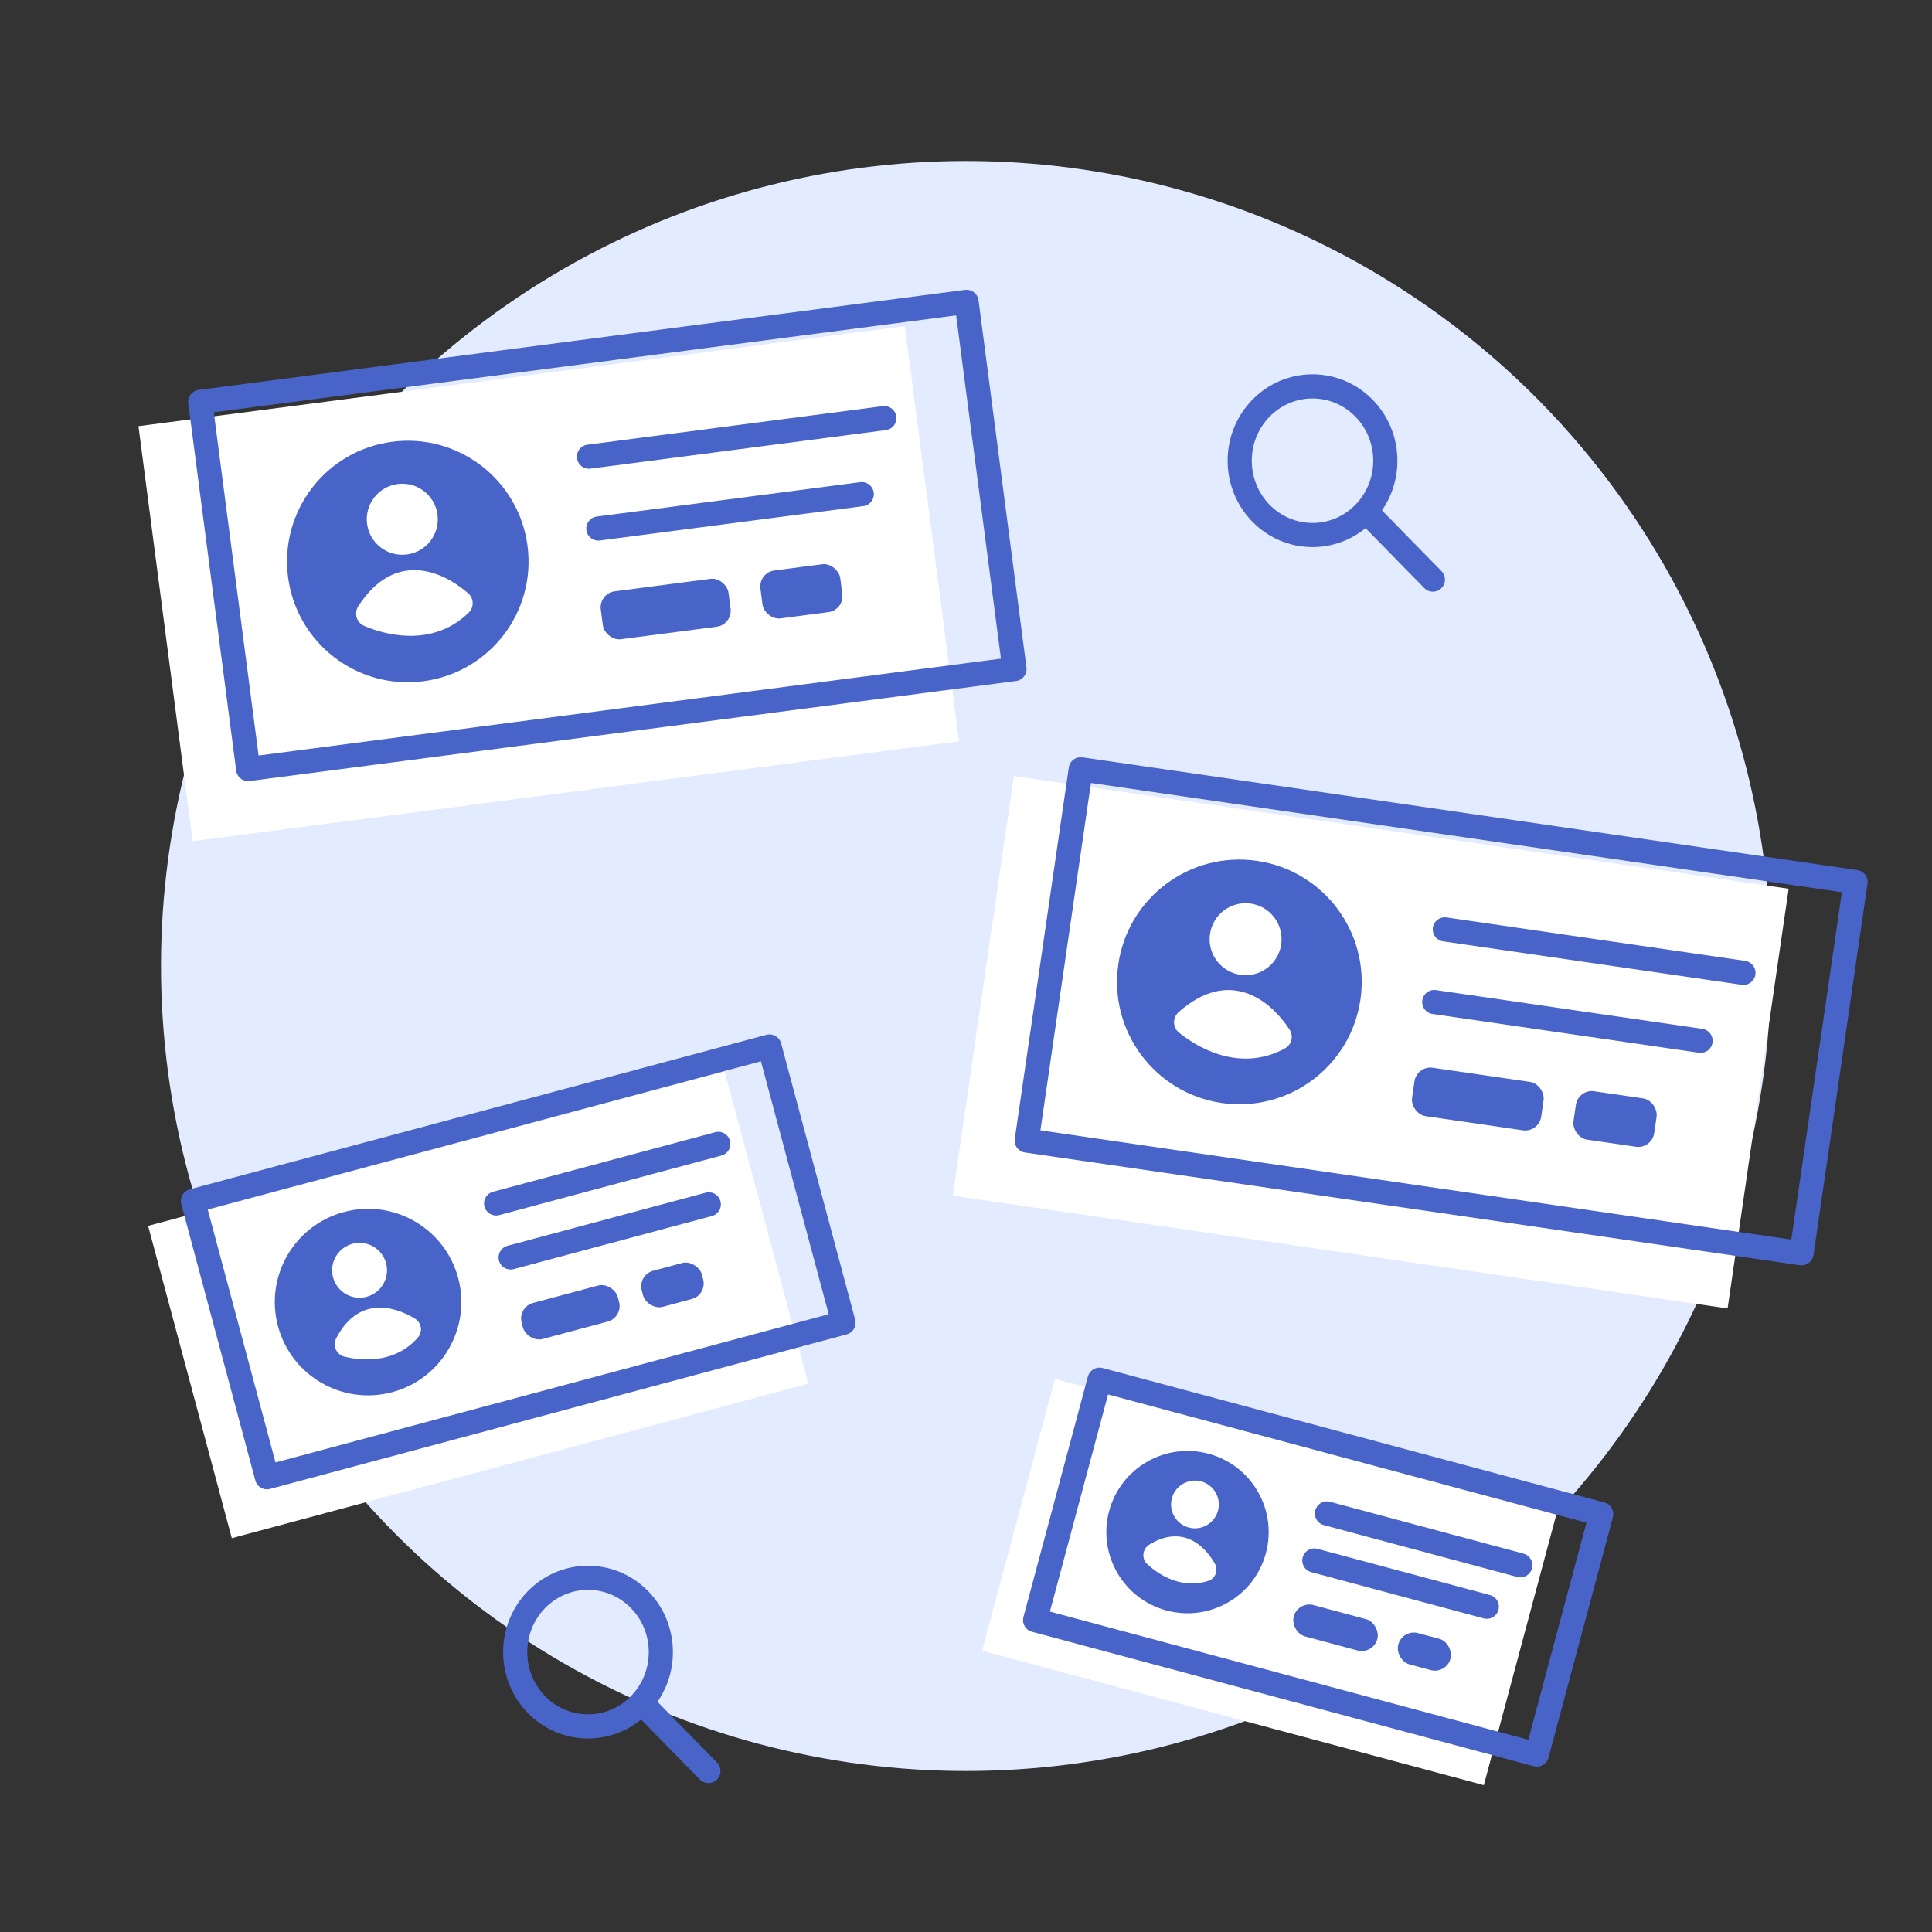 <svg width="120" height="120" viewBox="0 0 120 120" fill="none" xmlns="http://www.w3.org/2000/svg">
  <rect x="0" y="0" width="120" height="120" fill="#333333" stroke="none"/>
  <circle cx="60" cy="60" r="50" fill="#E2EBFF" />
  <rect x="8.601" y="26.47" width="48" height="26" transform="rotate(-7.436 8.601 26.47)" fill="white" />
  <rect x="12.438" y="24.961" width="48" height="23" transform="rotate(-7.436 12.438 24.961)" stroke="#4864C9"
    stroke-width="1.5" stroke-linecap="round" stroke-linejoin="round" />
  <circle cx="25.329" cy="34.876" r="7.5" transform="rotate(-7.436 25.329 34.876)" fill="#4864C9" />
  <circle cx="24.987" cy="32.252" r="2.206" transform="rotate(-7.436 24.987 32.252)" fill="white" />
  <path
    d="M29.113 38.05C27.065 40.05 24.325 39.606 22.622 38.875C22.139 38.668 21.973 38.084 22.259 37.643C24.488 34.211 27.406 35.401 29.07 36.842C29.435 37.159 29.458 37.712 29.113 38.05Z"
    fill="white" />
  <path d="M36.581 28.365L54.926 25.971" stroke="#4864C9" stroke-width="1.5" stroke-linecap="round"
    stroke-linejoin="round" />
  <path d="M37.164 32.827L53.525 30.692" stroke="#4864C9" stroke-width="1.5" stroke-linecap="round"
    stroke-linejoin="round" />
  <rect x="37.186" y="36.858" width="8" height="3" rx="1" transform="rotate(-7.436 37.186 36.858)"
    fill="#4864C9" />
  <rect x="47.102" y="35.564" width="5" height="3" rx="1" transform="rotate(-7.436 47.102 35.564)" fill="#4864C9" />
  <rect x="62.971" y="48.201" width="48.632" height="26.342" transform="rotate(8.277 62.971 48.201)"
    fill="white" />
  <rect x="67.127" y="47.782" width="48.632" height="23.303" transform="rotate(8.277 67.127 47.782)"
    stroke="#4864C9" stroke-width="1.5" stroke-linecap="round" stroke-linejoin="round" />
  <circle cx="76.98" cy="60.989" r="7.599" transform="rotate(8.277 76.98 60.989)" fill="#4864C9" />
  <circle cx="77.366" cy="58.336" r="2.235" transform="rotate(8.277 77.366 58.336)" fill="white" />
  <path
    d="M79.808 65.118C77.253 66.518 74.693 65.324 73.232 64.139C72.824 63.808 72.822 63.201 73.217 62.854C76.341 60.102 78.868 62.076 80.094 63.943C80.36 64.347 80.232 64.885 79.808 65.118Z"
    fill="white" />
  <path d="M89.74 57.727L108.288 60.425" stroke="#4864C9" stroke-width="1.5" stroke-linecap="round"
    stroke-linejoin="round" />
  <path d="M89.084 62.238L105.627 64.645" stroke="#4864C9" stroke-width="1.5" stroke-linecap="round"
    stroke-linejoin="round" />
  <rect x="87.999" y="66.176" width="8.105" height="3.039" rx="1" transform="rotate(8.277 87.999 66.176)"
    fill="#4864C9" />
  <rect x="98.025" y="67.635" width="5.066" height="3.039" rx="1" transform="rotate(8.277 98.025 67.635)"
    fill="#4864C9" />
  <rect x="9.2" y="76.141" width="37.073" height="20.081" transform="rotate(-15 9.2 76.141)" fill="white" />
  <rect x="11.984" y="74.595" width="37.073" height="17.764" transform="rotate(-15 11.984 74.595)" stroke="#4864C9"
    stroke-width="1.5" stroke-linecap="round" stroke-linejoin="round" />
  <circle cx="22.862" cy="80.875" r="5.793" transform="rotate(-15 22.862 80.875)" fill="#4864C9" />
  <circle cx="22.333" cy="78.9" r="1.704" transform="rotate(-15 22.333 78.9)" fill="white" />
  <path
    d="M25.962 83.067C24.663 84.577 22.739 84.591 21.402 84.266C20.891 84.142 20.646 83.581 20.888 83.114C22.207 80.58 24.368 81.047 25.766 81.899C26.178 82.15 26.277 82.701 25.962 83.067Z"
    fill="white" />
  <path d="M30.815 74.747L44.617 71.048" stroke="#4864C9" stroke-width="1.5" stroke-linecap="round"
    stroke-linejoin="round" />
  <path d="M31.715 78.103L44.024 74.805" stroke="#4864C9" stroke-width="1.5" stroke-linecap="round"
    stroke-linejoin="round" />
  <rect x="32.141" y="81.188" width="6.179" height="2.317" rx="1" transform="rotate(-15 32.141 81.188)"
    fill="#4864C9" />
  <rect x="39.602" y="79.189" width="3.862" height="2.317" rx="1" transform="rotate(-15 39.602 79.189)"
    fill="#4864C9" />
  <rect x="65.523" y="85.649" width="32.262" height="17.475" transform="rotate(15 65.523 85.649)" fill="white" />
  <rect x="68.294" y="85.696" width="32.262" height="15.459" transform="rotate(15 68.294 85.696)" stroke="#4864C9"
    stroke-width="1.5" stroke-linecap="round" stroke-linejoin="round" />
  <circle cx="73.759" cy="95.162" r="5.041" transform="rotate(15 73.759 95.162)" fill="#4864C9" />
  <circle cx="74.22" cy="93.444" r="1.483" transform="rotate(15 74.22 93.444)" fill="white" />
  <path
    d="M75.038 98.197C73.498 98.683 72.127 97.945 71.272 97.165C70.883 96.811 70.949 96.2 71.399 95.928C73.388 94.728 74.758 95.903 75.449 97.102C75.69 97.521 75.499 98.052 75.038 98.197Z"
    fill="white" />
  <path d="M82.42 94.003L94.43 97.222" stroke="#4864C9" stroke-width="1.5" stroke-linecap="round"
    stroke-linejoin="round" />
  <path d="M81.637 96.925L92.349 99.796" stroke="#4864C9" stroke-width="1.5" stroke-linecap="round"
    stroke-linejoin="round" />
  <rect x="80.616" y="99.435" width="5.377" height="2.016" rx="1" transform="rotate(15 80.616 99.435)"
    fill="#4864C9" />
  <rect x="87.109" y="101.175" width="3.361" height="2.016" rx="1" transform="rotate(15 87.109 101.175)"
    fill="#4864C9" />
  <path
    d="M84.839 31.753C85.587 30.93 86.045 29.827 86.045 28.615C86.045 26.066 84.02 24 81.522 24C79.025 24 77 26.066 77 28.615C77 31.164 79.025 33.231 81.522 33.231C82.833 33.231 84.013 32.662 84.839 31.753ZM84.839 31.753L89 36"
    stroke="#4864C9" stroke-width="1.5" stroke-linecap="round" stroke-linejoin="round" />
  <path
    d="M39.839 105.753C40.587 104.93 41.045 103.827 41.045 102.615C41.045 100.066 39.02 98 36.522 98C34.025 98 32 100.066 32 102.615C32 105.164 34.025 107.231 36.522 107.231C37.833 107.231 39.013 106.662 39.839 105.753ZM39.839 105.753L44 110"
    stroke="#4864C9" stroke-width="1.5" stroke-linecap="round" stroke-linejoin="round" />
</svg>